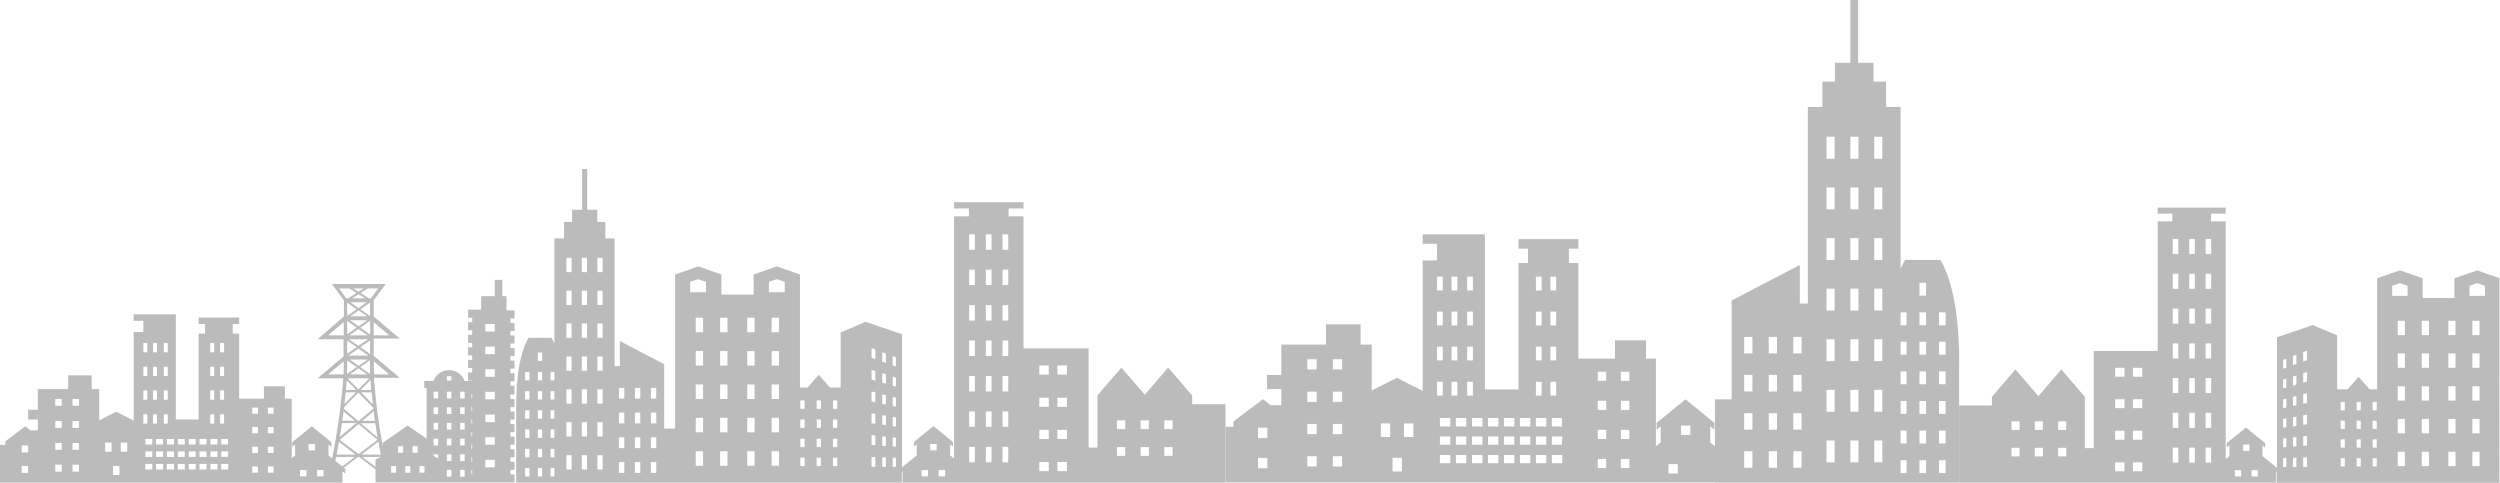 <!-- Generator: Adobe Illustrator 21.1.0, SVG Export Plug-In  -->
<svg version="1.1"
	 xmlns="http://www.w3.org/2000/svg" xmlns:xlink="http://www.w3.org/1999/xlink" xmlns:a="http://ns.adobe.com/AdobeSVGViewerExtensions/3.0/"
	 x="0px" y="0px" width="1393.5px" height="269px" viewBox="0 0 1393.5 269" style="enable-background:new 0 0 1393.5 269;"
	 xml:space="preserve">
<style type="text/css">
	.st0{fill:#BBBBBB;}
</style>
<defs>
</defs>
<g>
	<g>
		<path class="st0" d="M282.3,165.1H280V156h-4.2v9.1h-7.6v7.5h-7.3v4.5h2.3v2.5h-2.3v4.5h2.3v2.5h-2.3v4.5h2.3v2.5h-2.3v4.5h2.3
			v2.5h-2.3v4.5h2.3v2.5h-2.3v4.5h2.3v0.2h-4.3c-1.2-3.5-4.6-6-8.6-6c-4,0-7.3,2.5-8.6,6h-5.2v4h1.3v28.2l-10.6-7.3l-13.8,9.6v2.2
			c-1.3-7.2-2.4-14.1-3.2-20.4c-0.7-5.6-1.2-10.6-1.5-14.8c-0.1-1.1-0.2-2.2-0.2-3.2h14.3l-14.5-12.3v-9.6h14.5l-14.5-12.3v-9
			l6.7-9.1h-30l6.7,9.1v9L177,189.1h14.5v9.6L177,210.9h14.3c-0.1,2.4-0.4,5.2-0.7,8.3c-1,10-2.7,23-5.5,36.3l-2-1.6v-6.1l1.6,1.3
			v-2.6l-10.9-8.9l-10.9,8.9v2.6l1.6-1.3v6.1l-1.9,1.5v-33.2h-3.8v-6.9h-11.7v6.9h-13.8V186h-3.6v-5.4h3.6V177h-22.6v3.6h3.6v5.4
			h-3.6v47.8H98v-58.6H74.5v3.6h5.4v6.3h-5.4v49.3l-9.7-4.9l-9.5,4.8v-17.4h-4.2v-7.7H38v7.7H21.1v11.5h-5.4v5.4h5.4v6.1h-4.1
			l-2.9-2.3L3,246v2H0l0,21h190.9v-6.3l1.6,1.3v-2.6l-0.8-0.7l8-6.1h0.3l9.3,7v7.3h77.5v-4.5h-2.3v-2.5h2.3v-4.5h-2.3v-2.5h2.3v-4.5
			h-2.3v-2.5h2.3v-4.5h-2.3v-2.5h2.3v-4.5h-2.3v-2.5h2.3v-4.5h-2.3v-2.5h2.3v-4.5h-2.3v-2.5h2.3V215h-2.3v-2.5h2.3v-4.5h-2.3v-2.5
			h2.3v-4.5h-2.3v-2.5h2.3v-4.5h-2.3v-2.5h2.3v-4.5h-2.3v-2.5h2.3v-4.5h-2.3v-2.5h2.3v-4.5h-4.5V165.1z M15.7,263.6h-3.6v-3.9h3.6
			V263.6z M15.7,252.2h-3.6v-3.9h3.6V252.2z M34.4,262.9h-3.6V259h3.6V262.9z M34.4,250.7h-3.6v-3.8h3.6V250.7z M34.4,238.5h-3.6
			v-3.8h3.6V238.5z M34.4,226.2h-3.6v-3.8h3.6V226.2z M44,262.9h-3.6V259H44V262.9z M44,250.7h-3.6v-3.8H44V250.7z M44,238.5h-3.6
			v-3.8H44V238.5z M44,226.2h-3.6v-3.8H44V226.2z M62.2,251.8h-3.6v-5.1h3.6V251.8z M66.6,264.8H63v-5.1h3.6V264.8z M70.9,251.8
			h-3.6v-5.1h3.6V251.8z M91.3,191.2h2.2v5.2h-2.2V191.2z M91.3,204.4h2.2v5.2h-2.2V204.4z M91.3,217.6h2.2v5.2h-2.2V217.6z
			 M85.3,191.2h2.2v5.2h-2.2V191.2z M85.3,204.4h2.2v5.2h-2.2V204.4z M85.3,217.6h2.2v5.2h-2.2V217.6z M79.9,191.2h2.2v5.2h-2.2
			V191.2z M79.9,204.4h2.2v5.2h-2.2V204.4z M79.9,217.6h2.2v5.2h-2.2V217.6z M79.9,230.9h2.2v5.2h-2.2V230.9z M84.9,261.7H81v-3.1
			h3.9V261.7z M84.9,254.7H81v-3.1h3.9V254.7z M84.9,247.8H81v-3.1h3.9V247.8z M85.3,230.9h2.2v5.2h-2.2V230.9z M90.9,261.7H87v-3.1
			h3.9V261.7z M90.9,254.7H87v-3.1h3.9V254.7z M90.9,247.8H87v-3.1h3.9V247.8z M91.3,230.9h2.2v5.2h-2.2V230.9z M97,261.7H93v-3.1
			H97V261.7z M97,254.7H93v-3.1H97V254.7z M97,247.8H93v-3.1H97V247.8z M103,261.7h-3.9v-3.1h3.9V261.7z M103,254.7h-3.9v-3.1h3.9
			V254.7z M103,247.8h-3.9v-3.1h3.9V247.8z M109.1,261.7h-3.9v-3.1h3.9V261.7z M109.1,254.7h-3.9v-3.1h3.9V254.7z M109.1,247.8h-3.9
			v-3.1h3.9V247.8z M122.7,191.2h2.2v5.2h-2.2V191.2z M122.7,204.4h2.2v5.2h-2.2V204.4z M122.7,217.6h2.2v5.2h-2.2V217.6z
			 M117.2,191.2h2.2v5.2h-2.2V191.2z M117.2,204.4h2.2v5.2h-2.2V204.4z M117.2,217.6h2.2v5.2h-2.2V217.6z M117.2,230.9h2.2v5.2h-2.2
			V230.9z M115.1,261.7h-3.9v-3.1h3.9V261.7z M115.1,254.7h-3.9v-3.1h3.9V254.7z M115.1,247.8h-3.9v-3.1h3.9V247.8z M121.2,261.7
			h-3.9v-3.1h3.9V261.7z M121.2,254.7h-3.9v-3.1h3.9V254.7z M121.2,247.8h-3.9v-3.1h3.9V247.8z M122.7,230.9h2.2v5.2h-2.2V230.9z
			 M127.2,261.7h-3.9v-3.1h3.9V261.7z M127.2,253.1h-0.1v1.6h-3.8v-3.1h3.9V253.1z M127.2,247.8h-3.9v-3.1h3.8v3h0.1V247.8z
			 M143.8,263.5h-3.2V260h3.2V263.5z M143.8,252.5h-3.2v-3.5h3.2V252.5z M143.8,241.5h-3.2v-3.5h3.2V241.5z M143.8,230.6h-3.2v-3.4
			h3.2V230.6z M152.5,263.5h-3.2V260h3.2V263.5z M152.5,252.5h-3.2v-3.5h3.2V252.5z M152.5,241.5h-3.2v-3.5h3.2V241.5z M152.5,230.6
			h-3.2v-3.4h3.2V230.6z M170.8,265.5h-3.6V262h3.6V265.5z M175.6,251H172v-3.5h3.6V251z M180.3,265.5h-3.6V262h3.6V265.5z
			 M209.1,235.4c0.4,2.7,0.8,5.5,1.3,8.4l-9.4-7.9h8.1V235.4z M204.3,168.5l-4.5,3.2l-4.5-3.2H204.3z M196.3,166.3l3.6-2.3l3.6,2.3
			H196.3z M201.1,217.4l5.4-5.6c0.1,1.7,0.3,3.6,0.4,5.6H201.1z M207.1,218.7c0,0.2,0,0.5,0.1,0.7c0.2,1.9,0.4,3.9,0.6,6l-6.5-6.7
			H207.1z M204.7,178.5l-4.8,3.4l-4.8-3.4H204.7z M195.2,176.3l4.7-3.3l4.7,3.3H195.2z M206.3,178.8v7.6l-5.4-3.8L206.3,178.8z
			 M204.9,186.9h-10.1l5-3.5L204.9,186.9z M205.1,189.1l-5.3,3.7l-5.3-3.7H205.1z M206.3,189.7v7.6l-5.4-3.8L206.3,189.7z
			 M205.4,198.2h-11.2l5.6-3.9L205.4,198.2z M204.9,200.4l-5,3.5l-5-3.5H204.9z M204.7,208.7H195l4.8-3.4L204.7,208.7z M205.8,210.9
			l-6,6.2l-6-6.2H205.8z M200.8,204.6l5.4-3.8v3.5c0,1.1,0,2.5,0.1,4.2L200.8,204.6z M206.3,176.2l-5.4-3.8l5.4-3.8V176.2z
			 M198.8,172.4l-5.3,3.7v-7.4L198.8,172.4z M198.8,182.6l-5.3,3.7v-7.4L198.8,182.6z M198.8,193.5l-5.3,3.7v-7.4L198.8,193.5z
			 M198.8,204.6l-5.4,3.8c0.1-1.6,0.1-2.9,0.1-4.1v-3.4L198.8,204.6z M198.5,217.4h-5.7c0.1-1.1,0.2-2.1,0.3-3.1
			c0.1-0.8,0.1-1.6,0.2-2.3L198.5,217.4z M198.3,218.7l-6.3,6.6c0.3-2.3,0.5-4.5,0.7-6.6H198.3z M199.8,218.8l8.2,8.5
			c0,0.2,0,0.4,0.1,0.5l-8,6.7h-0.6l-7.8-6.6c0-0.3,0.1-0.6,0.1-0.9L199.8,218.8z M209,234.6h-7.1l6.4-5.4
			C208.5,231,208.7,232.8,209,234.6z M217,208.7h-8.5c0-0.1,0-0.2,0-0.3c-0.1-1.6-0.1-3-0.1-4.1v-2.9L217,208.7z M217,186.9h-8.7
			v-7.3L217,186.9z M210.8,160.8l-4,5.5h-1.2l-4.6-3l4-2.5H210.8z M202.7,160.8l-2.9,1.8l-2.9-1.8H202.7z M189,160.8h5.8l3.9,2.5
			l-4.7,3h-1L189,160.8z M182.9,186.9l8.7-7.3v7.3H182.9z M182.9,208.7l8.7-7.3v2.9c0,1.1,0,2.5-0.1,4.1c0,0.1,0,0.2,0,0.3H182.9z
			 M191.5,229.3l6.2,5.2h-6.9C191.1,232.8,191.3,231,191.5,229.3z M190.6,235.8h8l-9.2,7.7C189.9,241,190.3,238.4,190.6,235.8z
			 M190.8,260l-3.9-3.1c0.2-0.7,0.3-1.5,0.5-2.2h10.4L190.8,260z M187.6,253.4c0.5-2.4,0.9-4.8,1.3-7.1l9.4,7.1H187.6z M199.9,253.1
			l-10.5-7.9l10.5-8.8l10.5,8.8L199.9,253.1z M209.3,256.2v4l-7.3-5.5h10.2L209.3,256.2z M201.4,253.4l9.5-7.2
			c0.4,2.4,0.9,4.8,1.4,7.2H201.4z M220.8,263.5H218v-3.7h2.8V263.5z M224.7,252.4h-2.8v-3.7h2.8V252.4z M228.7,263.5h-2.8v-3.7h2.8
			V263.5z M232.8,252.4H230v-3.7h2.8V252.4z M236.6,263.5h-2.8v-3.7h2.8V263.5z M244.2,255.6l-2.5-1.4v-1h2.5V255.6z M244.2,248.3
			h-2.5v-3.8h2.5V248.3z M244.2,239.5h-2.5v-3.8h2.5V239.5z M244.2,230.8h-2.5V227h2.5V230.8z M244.2,222.1h-2.5v-3.8h2.5V222.1z
			 M251.6,265.7h-2.5v-3.8h2.5V265.7z M251.6,257h-2.5v-3.8h2.5V257z M251.6,248.3h-2.5v-3.8h2.5V248.3z M251.6,239.5h-2.5v-3.8h2.5
			V239.5z M251.6,230.8h-2.5V227h2.5V230.8z M251.6,222.1h-2.5v-3.8h2.5V222.1z M251.6,212.1h-2.5v-2.4h2.5V212.1z M259,265.7h-2.5
			v-3.8h2.5V265.7z M259,257h-2.5v-3.8h2.5V257z M259,248.3h-2.5v-3.8h2.5V248.3z M259,239.5h-2.5v-3.8h2.5V239.5z M259,230.8h-2.5
			V227h2.5V230.8z M259,222.1h-2.5v-3.8h2.5V222.1z M263.2,264.4h-0.4v-2.5h0.4V264.4z M263.2,257.4h-0.4v-2.5h0.4V257.4z
			 M263.2,250.3h-0.4v-2.5h0.4V250.3z M263.2,243.3h-0.4v-2.5h0.4V243.3z M263.2,236.2h-0.4v-2.5h0.4V236.2z M263.2,229.1h-0.4v-2.5
			h0.4V229.1z M263.2,222.1h-0.4v-2.5h0.4V222.1z M275.8,260.5h-5.3v-4.2h5.3V260.5z M275.8,247.9h-5.3v-4.2h5.3V247.9z
			 M275.8,235.3h-5.3v-4.2h5.3V235.3z M275.8,222.6h-5.3v-4.2h5.3V222.6z M275.8,210h-5.3v-4.2h5.3V210z M275.8,197.4h-5.3v-4.2h5.3
			V197.4z M275.8,184.8h-5.3v-4.2h5.3V184.8z M664.5,225.3v-4.9l-13.4-15.5l-13,15.1l-13-15.1l-13.4,15.5v29.1h-4.9v-55.3h-36.3
			v-73.6h-8.3v-4.4h8.3v-3.5h-38.7v3.5h8.3v4.4h-8.3v135l-2.2-1.8v-6.1l1.6,1.3v-2.6l-10.9-8.9l-10.9,8.9v2.6l1.6-1.3v6.1l-8.2,6.7
			v-74.2l-20.3-6.9l-13.9,5.9V216h-6l-6.2-7.1l-6.2,7.1h-4.3v-63l-12.9-4.5l-12.9,4.5v11.2h-18v-11.2l-12.9-4.5l-12.9,4.5v85.9h-6.1
			V203l-24.7-12.9v14h-2.9v-71.2h-5.2v-9.2h-4.5v-6.8h-5.6V94.2h-2.8v22.7h-5.6v6.8h-4.5v9.2H309v58.6c-0.5-1.1-1-2.2-1.6-3.2h-12.8
			c-6.9,11.7-6.9,32.9-6.9,39.3c0,6.4,0,41.4,0,41.4h215v-5.9l0.4-0.4v6.3h180v-43.7H664.5z M295.1,265.6h-2.4v-4.7h2.4V265.6z
			 M295.1,254.9h-2.4v-4.7h2.4V254.9z M295.1,244.1h-2.4v-4.7h2.4V244.1z M295.1,233.4h-2.4v-4.7h2.4V233.4z M295.1,222.7h-2.4V218
			h2.4V222.7z M295.1,212h-2.4v-4.6h2.4V212z M302.2,265.6h-2.4v-4.7h2.4V265.6z M302.2,254.9h-2.4v-4.7h2.4V254.9z M302.2,244.1
			h-2.4v-4.7h2.4V244.1z M302.2,233.4h-2.4v-4.7h2.4V233.4z M302.2,222.7h-2.4V218h2.4V222.7z M302.2,212h-2.4v-4.6h2.4V212z
			 M302.2,201.2h-2.4v-4.7h2.4V201.2z M309,265.6h-2.1v-4.7h2.1V265.6z M309,254.9h-2.1v-4.7h2.1V254.9z M309,244.1h-2.1v-4.7h2.1
			V244.1z M309,233.4h-2.1v-4.7h2.1V233.4z M309,222.7h-2.1V218h2.1V222.7z M309,212h-2.1v-4.6h2.1V212z M318.6,261.7h-2.9v-8h2.9
			V261.7z M318.6,243.3h-2.9v-8h2.9V243.3z M318.6,225h-2.9v-8h2.9V225z M318.6,206.7h-2.9v-8h2.9V206.7z M318.6,188.3h-2.9v-8h2.9
			V188.3z M318.6,170h-2.9v-8h2.9V170z M318.6,151.7h-2.9v-8h2.9V151.7z M327.2,261.7h-2.9v-8h2.9V261.7z M327.2,243.3h-2.9v-8h2.9
			V243.3z M327.2,225h-2.9v-8h2.9V225z M327.2,206.7h-2.9v-8h2.9V206.7z M327.2,188.3h-2.9v-8h2.9V188.3z M327.2,170h-2.9v-8h2.9
			V170z M327.2,151.7h-2.9v-8h2.9V151.7z M335.9,261.7H333v-8h2.9V261.7z M335.9,243.3H333v-8h2.9V243.3z M335.9,225H333v-8h2.9V225
			z M335.9,206.7H333v-8h2.9V206.7z M335.9,188.3H333v-8h2.9V188.3z M335.9,170H333v-8h2.9V170z M335.9,151.7H333v-8h2.9V151.7z
			 M348,263.6h-3v-6h3V263.6z M348,249.8h-3v-6h3V249.8z M348,236h-3v-6h3V236z M348,222.2h-3v-6h3V222.2z M356.9,263.6h-3v-6h3
			V263.6z M356.9,249.8h-3v-6h3V249.8z M356.9,236h-3v-6h3V236z M356.9,222.2h-3v-6h3V222.2z M365.8,263.6h-3v-6h3V263.6z
			 M365.8,249.8h-3v-6h3V249.8z M365.8,236h-3v-6h3V236z M365.8,222.2h-3v-6h3V222.2z M391.9,259.6h-4.1v-8.1h4.1V259.6z M391.9,241
			h-4.1v-8.1h4.1V241z M391.9,222.4h-4.1v-8.1h4.1V222.4z M391.9,203.8h-4.1v-8.1h4.1V203.8z M391.9,185.2h-4.1v-8.1h4.1V185.2z
			 M393.4,162.9h-8.7v-5.8l4.4-1.5l4.4,1.5V162.9z M405.5,259.6h-4.1v-8.1h4.1V259.6z M405.5,241h-4.1v-8.1h4.1V241z M405.5,222.4
			h-4.1v-8.1h4.1V222.4z M405.5,203.8h-4.1v-8.1h4.1V203.8z M405.5,185.2h-4.1v-8.1h4.1V185.2z M420.6,259.6h-4.1v-8.1h4.1V259.6z
			 M420.6,241h-4.1v-8.1h4.1V241z M420.6,222.4h-4.1v-8.1h4.1V222.4z M420.6,203.8h-4.1v-8.1h4.1V203.8z M420.6,185.2h-4.1v-8.1h4.1
			V185.2z M434.2,259.6h-4.1v-8.1h4.1V259.6z M434.2,241h-4.1v-8.1h4.1V241z M434.2,222.4h-4.1v-8.1h4.1V222.4z M434.2,203.8h-4.1
			v-8.1h4.1V203.8z M434.2,185.2h-4.1v-8.1h4.1V185.2z M437.3,162.9h-8.7v-5.8l4.4-1.5l4.4,1.5V162.9z M448.5,259.8h-2.4v-4.7h2.4
			V259.8z M448.5,249.2h-2.4v-4.7h2.4V249.2z M448.5,238.5h-2.4v-4.7h2.4V238.5z M448.5,227.9h-2.4v-4.7h2.4V227.9z M457.6,259.8
			h-2.4v-4.7h2.4V259.8z M457.6,249.2h-2.4v-4.7h2.4V249.2z M457.6,238.5h-2.4v-4.7h2.4V238.5z M457.6,227.9h-2.4v-4.7h2.4V227.9z
			 M466.7,259.8h-2.4v-4.7h2.4V259.8z M466.7,249.2h-2.4v-4.7h2.4V249.2z M466.7,238.5h-2.4v-4.7h2.4V238.5z M466.7,227.9h-2.4v-4.7
			h2.4V227.9z M487.9,260.2h-2.1v-5.5l2.1,0.1V260.2z M487.9,248.2l-2.1-0.2v-5.5l2.1,0.2V248.2z M487.9,236.2l-2.1-0.3v-5.5
			l2.1,0.4V236.2z M487.9,224.2l-2.1-0.5v-5.5l2.1,0.5V224.2z M487.9,212.2l-2.1-0.6v-5.5l2.1,0.7V212.2z M487.9,200.2l-2.1-0.8V194
			l2.1,0.8V200.2z M493.8,260.2h-2v-5.3l2,0.1V260.2z M493.8,248.6l-2-0.1v-5.3l2,0.2V248.6z M493.8,237l-2-0.3v-5.3l2,0.3V237z
			 M493.8,225.5l-2-0.4v-5.3l2,0.5V225.5z M493.8,213.9l-2-0.6v-5.3l2,0.6V213.9z M493.8,202.3l-2-0.7v-5.3l2,0.8V202.3z
			 M499.4,260.2h-1.8v-5.1l1.8,0.1V260.2z M499.4,249l-1.8-0.1v-5.1l1.8,0.2V249z M499.4,237.8l-1.8-0.3v-5.1l1.8,0.3V237.8z
			 M499.4,226.7l-1.8-0.4v-5.1l1.8,0.5V226.7z M499.4,215.5l-1.8-0.5v-5.1l1.8,0.6V215.5z M499.4,204.3l-1.8-0.7v-5.1l1.8,0.7V204.3
			z M517.3,265.5h-3.6V262h3.6V265.5z M522.1,251h-3.6v-3.5h3.6V251z M526.8,265.5h-3.6V262h3.6V265.5z M543.4,257.7h-3.2v-8.6h3.2
			V257.7z M543.4,237.9h-3.2v-8.6h3.2V237.9z M543.4,218.2h-3.2v-8.6h3.2V218.2z M543.4,198.4h-3.2v-8.6h3.2V198.4z M543.4,178.7
			h-3.2v-8.6h3.2V178.7z M543.4,158.9h-3.2v-8.6h3.2V158.9z M543.4,139.2h-3.2v-8.6h3.2V139.2z M552.7,257.7h-3.2v-8.6h3.2V257.7z
			 M552.7,237.9h-3.2v-8.6h3.2V237.9z M552.7,218.2h-3.2v-8.6h3.2V218.2z M552.7,198.4h-3.2v-8.6h3.2V198.4z M552.7,178.7h-3.2v-8.6
			h3.2V178.7z M552.7,158.9h-3.2v-8.6h3.2V158.9z M552.7,139.2h-3.2v-8.6h3.2V139.2z M562,257.7h-3.2v-8.6h3.2V257.7z M562,237.9
			h-3.2v-8.6h3.2V237.9z M562,218.2h-3.2v-8.6h3.2V218.2z M562,198.4h-3.2v-8.6h3.2V198.4z M562,178.7h-3.2v-8.6h3.2V178.7z
			 M562,158.9h-3.2v-8.6h3.2V158.9z M562,139.2h-3.2v-8.6h3.2V139.2z M584.6,262.6h-5.3v-5.1h5.3V262.6z M584.6,244.7h-5.3v-5.1h5.3
			V244.7z M584.6,226.8h-5.3v-5.1h5.3V226.8z M584.6,208.8h-5.3v-5.1h5.3V208.8z M594.7,262.6h-5.3v-5.1h5.3V262.6z M594.7,244.7
			h-5.3v-5.1h5.3V244.7z M594.7,226.8h-5.3v-5.1h5.3V226.8z M594.7,208.8h-5.3v-5.1h5.3V208.8z M627.2,254.1h-4.6v-4.9h4.6V254.1z
			 M627.2,239.2h-4.6v-4.9h4.6V239.2z M640.4,254.1h-4.6v-4.9h4.6V254.1z M640.4,239.2h-4.6v-4.9h4.6V239.2z M653.7,254.1H649v-4.9
			h4.6V254.1z M653.7,239.2H649v-4.9h4.6V239.2z"/>
	</g>
</g>
<g>
	<g>
		<path class="st0" d="M1380.8,150.7l-12.7,4.4v11h-17.7v-11l-12.7-4.4l-12.7,4.4V217h-4.2l-6.1-7l-6.1,7h-5.9v-30.1l-13.6-5.7
			l-19.9,6.8v72.8l-8.1-6.6v-6l1.5,1.3v-2.5l-10.7-8.7l-10.7,8.7v2.5l1.5-1.3v6l-2.1,1.7V123.4h-8.2v-4.3h8.2v-3.4h-37.9v3.4h8.2
			v4.3h-8.2v72.2h-35.7v54.2h-4.9v-28.6l-13.1-15.3l-12.8,14.9l-12.8-14.9l-13.1,15.3v4.8h-18.3V269h176.6v-6.1l0.4,0.4v5.8h124.2
			V155.1L1380.8,150.7z M1125.7,254.4h-4.5v-4.8h4.5V254.4z M1125.7,239.7h-4.5v-4.8h4.5V239.7z M1138.7,254.4h-4.5v-4.8h4.5V254.4z
			 M1138.7,239.7h-4.5v-4.8h4.5V239.7z M1151.7,254.4h-4.5v-4.8h4.5V254.4z M1151.7,239.7h-4.5v-4.8h4.5V239.7z M1184.2,262.7h-5.2
			v-5h5.2V262.7z M1184.2,245.1h-5.2v-5h5.2V245.1z M1184.2,227.5h-5.2v-5h5.2V227.5z M1184.2,210h-5.2v-5h5.2V210z M1194.1,262.7
			h-5.2v-5h5.2V262.7z M1194.1,245.1h-5.2v-5h5.2V245.1z M1194.1,227.5h-5.2v-5h5.2V227.5z M1194.1,210h-5.2v-5h5.2V210z
			 M1214.2,257.9h-3.1v-8.4h3.1V257.9z M1214.2,238.5h-3.1v-8.4h3.1V238.5z M1214.2,219.1h-3.1v-8.4h3.1V219.1z M1214.2,199.8h-3.1
			v-8.4h3.1V199.8z M1214.2,180.4h-3.1V172h3.1V180.4z M1214.2,161h-3.1v-8.4h3.1V161z M1214.2,141.6h-3.1v-8.4h3.1V141.6z
			 M1223.4,257.9h-3.1v-8.4h3.1V257.9z M1223.4,238.5h-3.1v-8.4h3.1V238.5z M1223.4,219.1h-3.1v-8.4h3.1V219.1z M1223.4,199.8h-3.1
			v-8.4h3.1V199.8z M1223.4,180.4h-3.1V172h3.1V180.4z M1223.4,161h-3.1v-8.4h3.1V161z M1223.4,141.6h-3.1v-8.4h3.1V141.6z
			 M1232.5,257.9h-3.1v-8.4h3.1V257.9z M1232.5,238.5h-3.1v-8.4h3.1V238.5z M1232.5,219.1h-3.1v-8.4h3.1V219.1z M1232.5,199.8h-3.1
			v-8.4h3.1V199.8z M1232.5,180.4h-3.1V172h3.1V180.4z M1232.5,161h-3.1v-8.4h3.1V161z M1232.5,141.6h-3.1v-8.4h3.1V141.6z
			 M1249.2,265.6h-3.5v-3.5h3.5V265.6z M1253.8,251.3h-3.5v-3.5h3.5V251.3z M1258.5,265.6h-3.5v-3.5h3.5V265.6z M1274.4,260.3h-1.8
			v-4.9l1.8-0.1V260.3z M1274.4,249.2l-1.8,0.1v-4.9l1.8-0.2V249.2z M1274.4,238.1l-1.8,0.3v-4.9l1.8-0.3V238.1z M1274.4,227.1
			l-1.8,0.4v-4.9l1.8-0.4V227.1z M1274.4,216l-1.8,0.5v-4.9l1.8-0.6V216z M1274.4,204.9l-1.8,0.6v-4.9l1.8-0.7V204.9z M1280,260.3
			h-1.9v-5.1l1.9-0.1V260.3z M1280,248.8l-1.9,0.1v-5.1l1.9-0.2V248.8z M1280,237.4l-1.9,0.3v-5.1l1.9-0.3V237.4z M1280,225.9
			l-1.9,0.4v-5.1l1.9-0.5V225.9z M1280,214.4l-1.9,0.6v-5.1l1.9-0.6V214.4z M1280,202.9l-1.9,0.7v-5.1l1.9-0.8V202.9z M1285.9,260.3
			h-2.1V255l2.1-0.1V260.3z M1285.9,248.4l-2.1,0.1v-5.3l2.1-0.2V248.4z M1285.9,236.5l-2.1,0.3v-5.3l2.1-0.4V236.5z M1285.9,224.6
			l-2.1,0.4v-5.3l2.1-0.5V224.6z M1285.9,212.7l-2.1,0.6V208l2.1-0.7V212.7z M1285.9,200.8l-2.1,0.7v-5.3l2.1-0.8V200.8z M1307,260
			h-2.3v-4.6h2.3V260z M1307,249.5h-2.3v-4.6h2.3V249.5z M1307,239.1h-2.3v-4.6h2.3V239.1z M1307,228.7h-2.3V224h2.3V228.7z
			 M1315.9,260h-2.3v-4.6h2.3V260z M1315.9,249.5h-2.3v-4.6h2.3V249.5z M1315.9,239.1h-2.3v-4.6h2.3V239.1z M1315.9,228.7h-2.3V224
			h2.3V228.7z M1324.8,260h-2.3v-4.6h2.3V260z M1324.8,249.5h-2.3v-4.6h2.3V249.5z M1324.8,239.1h-2.3v-4.6h2.3V239.1z
			 M1324.8,228.7h-2.3V224h2.3V228.7z M1340.5,259.8h-4v-8h4V259.8z M1340.5,241.5h-4v-8h4V241.5z M1340.5,223.3h-4v-8h4V223.3z
			 M1340.5,205h-4v-8h4V205z M1340.5,186.8h-4v-8h4V186.8z M1342,164.9h-8.6v-5.6l4.3-1.5l4.3,1.5V164.9z M1353.9,259.8h-4v-8h4
			V259.8z M1353.9,241.5h-4v-8h4V241.5z M1353.9,223.3h-4v-8h4V223.3z M1353.9,205h-4v-8h4V205z M1353.9,186.8h-4v-8h4V186.8z
			 M1368.7,259.8h-4v-8h4V259.8z M1368.7,241.5h-4v-8h4V241.5z M1368.7,223.3h-4v-8h4V223.3z M1368.7,205h-4v-8h4V205z
			 M1368.7,186.8h-4v-8h4V186.8z M1382.1,259.8h-4v-8h4V259.8z M1382.1,241.5h-4v-8h4V241.5z M1382.1,223.3h-4v-8h4V223.3z
			 M1382.1,205h-4v-8h4V205z M1382.1,186.8h-4v-8h4V186.8z M1385.1,164.9h-8.6v-5.6l4.3-1.5l4.3,1.5V164.9z"/>
	</g>
</g>
<g>
	<g>
		<path class="st0" d="M953.3,246.6v-9l2.3,1.9v-3.8l-16.1-13.1l-16.1,13.1v3.8l2.3-1.9v9l-2.7,2.2v-48.9h-5.5v-10.2h-17.3v10.2
			h-20.4v-53.3h-5.3v-8h5.3v-5.3h-33.4v5.3h5.3v8h-5.3v70.5h-18.7v-86.5h-34.7v5.3h8v9.3h-8v72.7l-14.4-7.3l-14,7.1v-25.6h-6.2
			v-11.3h-19.3v11.3h-24.9v16.9h-8v7.9h8v9h-6l-4.2-3.4l-16.5,12.4v3h-4.4l0,31h273.1V249L953.3,246.6z M706.4,261h-5.2v-5.8h5.2
			V261z M706.4,244.2h-5.2v-5.8h5.2V244.2z M733.9,260h-5.2v-5.7h5.2V260z M733.9,242h-5.2v-5.7h5.2V242z M733.9,224h-5.2v-5.7h5.2
			V224z M733.9,205.9h-5.2v-5.7h5.2V205.9z M748.1,260h-5.2v-5.7h5.2V260z M748.1,242h-5.2v-5.7h5.2V242z M748.1,224h-5.2v-5.7h5.2
			V224z M748.1,205.9h-5.2v-5.7h5.2V205.9z M774.9,243.6h-5.2V236h5.2V243.6z M781.4,262.8h-5.2v-7.6h5.2V262.8z M787.8,243.6h-5.2
			V236h5.2V243.6z M817.8,154.2h3.2v7.7h-3.2V154.2z M817.8,173.7h3.2v7.7h-3.2V173.7z M817.8,193.2h3.2v7.7h-3.2V193.2z
			 M809.1,154.2h3.2v7.7h-3.2V154.2z M809.1,173.7h3.2v7.7h-3.2V173.7z M809.1,193.2h3.2v7.7h-3.2V193.2z M801,154.2h3.2v7.7H801
			V154.2z M801,173.7h3.2v7.7H801V173.7z M801,193.2h3.2v7.7H801V193.2z M801,212.8h3.2v7.7H801V212.8z M808.4,258.2h-5.8v-4.6h5.8
			V258.2z M808.4,247.9h-5.8v-4.6h5.8V247.9z M808.4,237.7h-5.8V233h5.8V237.7z M809.1,212.8h3.2v7.7h-3.2V212.8z M817.3,258.2h-5.8
			v-4.6h5.8V258.2z M817.3,247.9h-5.8v-4.6h5.8V247.9z M817.3,237.7h-5.8V233h5.8V237.7z M817.8,212.8h3.2v7.7h-3.2V212.8z
			 M826.3,258.2h-5.8v-4.6h5.8V258.2z M826.3,247.9h-5.8v-4.6h5.8V247.9z M826.3,237.7h-5.8V233h5.8V237.7z M835.2,258.2h-5.8v-4.6
			h5.8V258.2z M835.2,247.9h-5.8v-4.6h5.8V247.9z M835.2,237.7h-5.8V233h5.8V237.7z M844.1,258.2h-5.8v-4.6h5.8V258.2z M844.1,247.9
			h-5.8v-4.6h5.8V247.9z M844.1,237.7h-5.8V233h5.8V237.7z M864.2,154.2h3.2v7.7h-3.2V154.2z M864.2,173.7h3.2v7.7h-3.2V173.7z
			 M864.2,193.2h3.2v7.7h-3.2V193.2z M856.1,154.2h3.2v7.7h-3.2V154.2z M856.1,173.7h3.2v7.7h-3.2V173.7z M856.1,193.2h3.2v7.7h-3.2
			V193.2z M856.1,212.8h3.2v7.7h-3.2V212.8z M853,258.2h-5.8v-4.6h5.8V258.2z M853,247.9h-5.8v-4.6h5.8V247.9z M853,237.7h-5.8V233
			h5.8V237.7z M861.9,258.2h-5.8v-4.6h5.8V258.2z M861.9,247.9h-5.8v-4.6h5.8V247.9z M861.9,237.7h-5.8V233h5.8V237.7z M864.2,212.8
			h3.2v7.7h-3.2V212.8z M870.8,258.2H865v-4.6h5.8V258.2z M870.8,245.6h-0.2v2.3H865v-4.6h5.8V245.6z M870.8,237.7H865V233h5.6v4.5
			h0.2V237.7z M895.3,260.9h-4.7v-5.1h4.7V260.9z M895.3,244.7h-4.7v-5.1h4.7V244.7z M895.3,228.5h-4.7v-5.1h4.7V228.5z
			 M895.3,212.3h-4.7v-5.1h4.7V212.3z M908.2,260.9h-4.7v-5.1h4.7V260.9z M908.2,244.7h-4.7v-5.1h4.7V244.7z M908.2,228.5h-4.7v-5.1
			h4.7V228.5z M908.2,212.3h-4.7v-5.1h4.7V212.3z M935.2,263.9H930v-5.2h5.2V263.9z M942.2,242.4h-5.2v-5.2h5.2V242.4z"/>
	</g>
</g>
<path class="st0" d="M1081.6,144.9h-19.7c-0.9,1.5-1.7,3.2-2.5,4.9V59.6h-8.1V45.5h-7V35h-8.6V0h-4.3v35h-8.6v10.5h-7v14.1h-8.1
	v109.6h-4.5v-21.5l-38,19.8v55.1h-9.3V269h51.7h2.5h40.9h8.2h32.8c0,0,0-53.9,0-63.7C1092.2,195.5,1092.2,162.9,1081.6,144.9z
	 M976.8,260.7h-4.6v-9.2h4.6V260.7z M976.8,239.5h-4.6v-9.2h4.6V239.5z M976.8,218.2h-4.6V209h4.6V218.2z M976.8,197h-4.6v-9.2h4.6
	V197z M990.5,260.7h-4.6v-9.2h4.6V260.7z M990.5,239.5h-4.6v-9.2h4.6V239.5z M990.5,218.2h-4.6V209h4.6V218.2z M990.5,197h-4.6v-9.2
	h4.6V197z M1004.2,260.7h-4.6v-9.2h4.6V260.7z M1004.2,239.5h-4.6v-9.2h4.6V239.5z M1004.2,218.2h-4.6V209h4.6V218.2z M1004.2,197
	h-4.6v-9.2h4.6V197z M1022.6,257.7h-4.5v-12.2h4.5V257.7z M1022.6,229.5h-4.5v-12.2h4.5V229.5z M1022.6,201.3h-4.5v-12.2h4.5V201.3z
	 M1022.6,173.1h-4.5v-12.2h4.5V173.1z M1022.6,144.9h-4.5v-12.2h4.5V144.9z M1022.6,116.7h-4.5v-12.2h4.5V116.7z M1022.6,88.5h-4.5
	V76.2h4.5V88.5z M1035.9,257.7h-4.5v-12.2h4.5V257.7z M1035.9,229.5h-4.5v-12.2h4.5V229.5z M1035.9,201.3h-4.5v-12.2h4.5V201.3z
	 M1035.9,173.1h-4.5v-12.2h4.5V173.1z M1035.9,144.9h-4.5v-12.2h4.5V144.9z M1035.9,116.7h-4.5v-12.2h4.5V116.7z M1035.9,88.5h-4.5
	V76.2h4.5V88.5z M1049.2,257.7h-4.5v-12.2h4.5V257.7z M1049.2,229.5h-4.5v-12.2h4.5V229.5z M1049.2,201.3h-4.5v-12.2h4.5V201.3z
	 M1049.2,173.1h-4.5v-12.2h4.5V173.1z M1049.2,144.9h-4.5v-12.2h4.5V144.9z M1049.2,116.7h-4.5v-12.2h4.5V116.7z M1049.2,88.5h-4.5
	V76.2h4.5V88.5z M1062.7,263.7h-3.3v-7.2h3.3V263.7z M1062.7,247.2h-3.3v-7.2h3.3V247.2z M1062.7,230.7h-3.3v-7.2h3.3V230.7z
	 M1062.7,214.2h-3.3v-7.2h3.3V214.2z M1062.7,197.7h-3.3v-7.2h3.3V197.7z M1062.7,181.3h-3.3v-7.2h3.3V181.3z M1073.6,263.7h-3.7
	v-7.2h3.7V263.7z M1073.6,247.2h-3.7v-7.2h3.7V247.2z M1073.6,230.7h-3.7v-7.2h3.7V230.7z M1073.6,214.2h-3.7v-7.2h3.7V214.2z
	 M1073.6,197.7h-3.7v-7.2h3.7V197.7z M1073.6,181.3h-3.7v-7.2h3.7V181.3z M1073.6,164.8h-3.7v-7.2h3.7V164.8z M1084.5,263.7h-3.7
	v-7.2h3.7V263.7z M1084.5,247.2h-3.7v-7.2h3.7V247.2z M1084.5,230.7h-3.7v-7.2h3.7V230.7z M1084.5,214.2h-3.7v-7.2h3.7V214.2z
	 M1084.5,197.7h-3.7v-7.2h3.7V197.7z M1084.5,181.3h-3.7v-7.2h3.7V181.3z"/>
</svg>